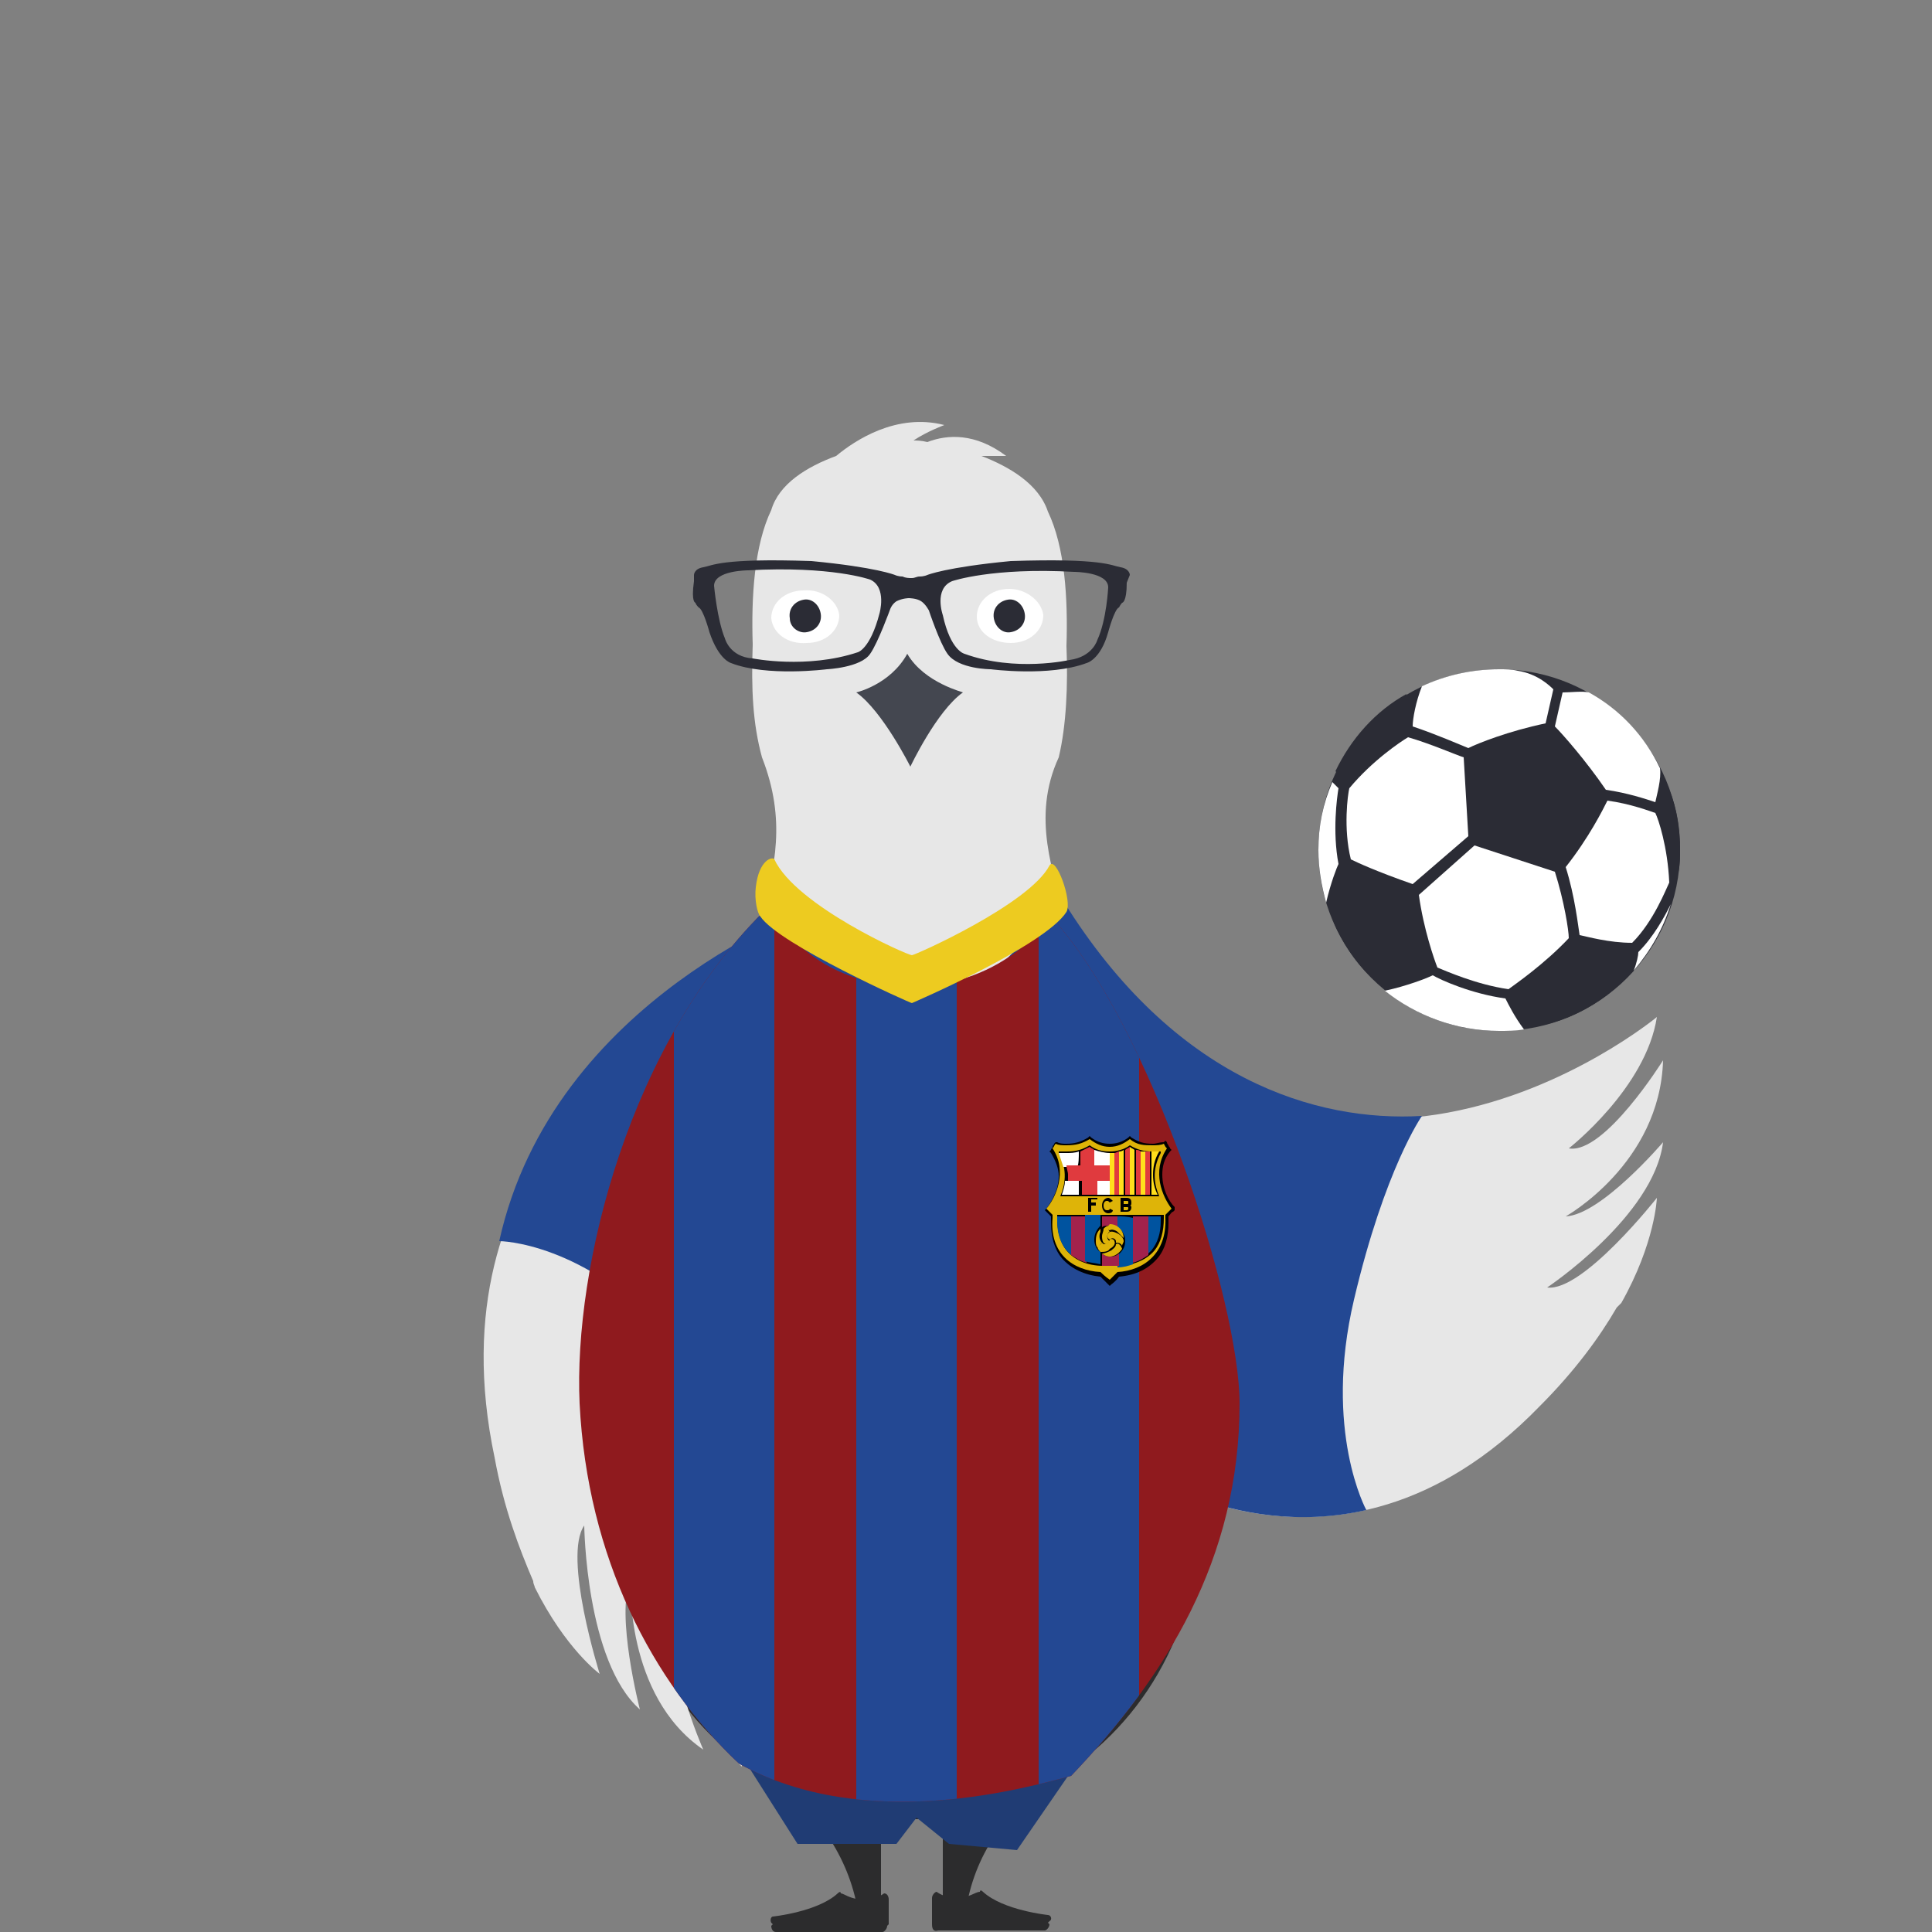 <?xml version="1.0" encoding="utf-8"?>
<!-- Generator: Adobe Illustrator 16.0.0, SVG Export Plug-In . SVG Version: 6.00 Build 0)  -->
<!DOCTYPE svg PUBLIC "-//W3C//DTD SVG 1.1//EN" "http://www.w3.org/Graphics/SVG/1.1/DTD/svg11.dtd">
<svg version="1.1" id="Layer_1" xmlns="http://www.w3.org/2000/svg" xmlns:xlink="http://www.w3.org/1999/xlink" x="0px" y="0px"
	 width="125px" height="125px" viewBox="0 0 125 125" enable-background="new 0 0 125 125" xml:space="preserve">
<rect x="0" y="0" width="125" height="125" fill="#808080" stroke="none"/>
<circle fill="#2B2C35" cx="97" cy="55" r="11.7"/>
<path fill="#2C2C2D" d="M67.9,115.3L67.9,115.3c5.8-3.3,9.7-9.7,9.7-17.2c0-10.8-8.4-19.5-18.7-19.5c-10.3,0-18.7,8.7-18.7,19.5
	c0,7.4,3.9,13.9,9.8,17.2l0,0c2.8,1.8,4.9,4.8,5.5,8.3c0.1-0.1,0.7-0.4,1.5,0v-6c0.7,0.1,1.3,0.1,2,0.1c0.7,0,1.3,0,2-0.1v6
	c0.8-0.4,1.4-0.1,1.5,0C63,120.1,65.1,117.1,67.9,115.3z"/>
<path fill="none" stroke="#CDCCCC" stroke-width="0.479" stroke-miterlimit="10" d="M55.9,122.5"/>
<path fill="#E7E7E7" d="M69,41.8c0.1-3.1-0.1-6.4-1.2-8.7c-0.6-1.8-2.5-2.9-4.3-3.6c0.8,0,1.6,0,1.6,0c-2-1.5-3.8-1.4-5.1-0.9
	c-0.4-0.1-0.7-0.1-0.9-0.1c0.9-0.6,2-1,2-1c-3.1-0.8-5.8,1-7,2c-1.9,0.7-3.7,1.8-4.2,3.5c-1.1,2.3-1.3,5.6-1.2,8.7
	c-0.1,2.9,0,5.1,0.6,7.3c1.6,4.1,0.8,7.1,0,10.3l9.8,18.8v0.1l9.8-18.8c-0.7-2.9-2.2-6.5-0.4-10.4C69,46.9,69.1,44.3,69,41.8z"/>
<path fill="#FFFFFF" d="M54.3,39.8c0,1-0.9,1.8-2.1,1.8C51,41.7,50,41,49.9,40c0-1,0.9-1.8,2.1-1.8C53.2,38.1,54.2,38.9,54.3,39.8z"
	/>
<path fill="#2B2C35" d="M53.1,39.7c0.1,0.6-0.3,1.1-0.9,1.2c-0.5,0.1-1.1-0.3-1.1-0.9c-0.1-0.6,0.3-1.1,0.9-1.2
	C52.5,38.7,53,39.1,53.1,39.7z"/>
<path fill="#FFFFFF" d="M67.5,39.8c0,1-0.9,1.8-2.1,1.8c-1.2,0-2.2-0.7-2.2-1.7c0-1,0.9-1.8,2.1-1.8C66.4,38.1,67.4,38.9,67.5,39.8z
	"/>
<path fill="#2B2C35" d="M66.3,39.7c0.1,0.6-0.3,1.1-0.9,1.2c-0.5,0.1-1-0.3-1.1-0.9c-0.1-0.6,0.3-1.1,0.9-1.2
	C65.7,38.7,66.2,39.1,66.3,39.7z"/>
<path fill="#2B2C35" d="M73.1,37.2c0,0,0-0.4-0.6-0.5c-0.6-0.1-1.1-0.6-7.1-0.4c-4.2,0.4-5.4,0.9-5.4,0.9s-0.2,0.1-0.5,0.1
	c-0.2,0-0.3,0.1-0.5,0.1c-0.2,0-0.4,0-0.6-0.1c-0.3,0-0.5-0.1-0.5-0.1s-1.2-0.5-5.4-0.9c-5.9-0.2-6.4,0.3-7,0.4
	c-0.6,0.1-0.6,0.5-0.6,0.5l0,0.4C44.7,39,45,39,45,39c0,0.1,0.2,0.3,0.2,0.3c0.3,0.1,0.7,1.6,0.7,1.6c0.6,1.8,1.4,2,1.4,2
	c2.3,0.9,6.2,0.4,6.2,0.4s2.2-0.1,2.8-1c0.5-0.7,1.3-2.9,1.3-2.9s0.1-0.3,0.4-0.5c0.4-0.2,0.8-0.2,0.8-0.2s0.5,0,0.8,0.2
	c0.3,0.2,0.5,0.6,0.5,0.6s0.7,2.1,1.2,2.8c0.7,1,2.8,1,2.8,1s3.8,0.5,6.2-0.4c0,0,0.9-0.2,1.4-2c0,0,0.4-1.5,0.7-1.6
	c0,0,0.1-0.2,0.2-0.3c0,0,0.3,0,0.3-1.3L73.1,37.2z M56.9,39.7c-0.6,2.3-1.4,2.5-1.4,2.5c-3.3,1.1-6.8,0.4-6.8,0.4
	c-1.5-0.1-1.8-1.3-1.8-1.3c-0.5-1.2-0.7-3.4-0.7-3.4c0-1,2.2-1,2.2-1c5.4-0.3,7.9,0.6,7.9,0.6C57.4,38,56.9,39.7,56.9,39.7z
	 M71,41.4c0,0-0.3,1.1-1.8,1.3c0,0-3.5,0.8-6.8-0.4c0,0-0.9-0.2-1.4-2.5c0,0-0.6-1.7,0.6-2.2c0,0,2.6-0.9,7.9-0.6c0,0,2.2,0,2.2,1
	C71.7,38,71.6,40.1,71,41.4z"/>
<path fill="#444750" d="M58.7,42.3c-1.1,2-3.3,2.5-3.3,2.5c1.7,1.2,3.5,4.8,3.5,4.8s1.7-3.6,3.4-4.8C62.4,44.8,59.8,44.2,58.7,42.3z
	"/>
<polygon fill="#203C74" points="48.3,114.1 51.6,119.3 58,119.3 59.3,117.6 61.4,119.3 65.8,119.7 70,113.6 47.1,112.4 "/>
<g>
	<path fill="#E7E7E7" d="M104.9,84.3c2.2-3.9,2.3-6.8,2.3-6.8s-4.8,6.1-7.1,5.8c0,0,6.9-4.6,7.5-9.4c0,0-4,4.7-6.3,4.8
		c0,0,6.1-3.4,6.3-10.1c0,0-3.8,6.1-6.1,5.7c0,0,5-3.9,5.7-8.5c0,0-22.9,19-39.5-7.5l-2,19.3l6.9,16.9c0,0,13.7,10.2,27-3.5
		c0,0,0,0,0,0c2.3-2.3,3.9-4.5,5-6.4C104.8,84.4,104.9,84.3,104.9,84.3C105,84.2,105,84.2,104.9,84.3z"/>
	<path fill="#234893" d="M88.4,97.7c-8.8,2-15.7-3.2-15.7-3.2L58.5,68.8l10.3-10.5C76,69.9,85.2,72.6,92,72.2c0,0-2.4,3.4-4.4,11.9
		C85.6,92.6,88.4,97.7,88.4,97.7z"/>
</g>
<g>
	<path fill="#E7E7E7" d="M34.6,102.7c2,4,4.2,5.6,4.2,5.6s-2.4-7.6-1-9.6c0,0,0.1,8.8,3.6,11.9c0,0-1.6-6.2-0.6-8.4
		c0,0-0.4,7.5,4.7,11c0,0-2.9-6.6-1.4-8.6c0,0,0.6,6.6,3.9,9.7c0,0-4.2-29,25.1-31.2L59.7,69.3l-16.8-2.1c0,0-15,7.7-10.9,27.1
		c0,0,0,0,0,0c0.6,3.3,1.6,5.9,2.5,8C34.5,102.5,34.6,102.6,34.6,102.7C34.6,102.7,34.6,102.7,34.6,102.7z"/>
	<path fill="#234893" d="M32.3,80.3c3.5-15.8,20.5-21.7,20.5-21.7l9.9,7.3l10.4,17.2c-12.8,0.9-19.3,7-22.4,13.6c0,0-1.5-4-7.2-10.1
		C37.8,80.3,32.3,80.3,32.3,80.3z"/>
</g>
<path fill="#8F1A1E" d="M59,63.8c-7,0-9.2-5.2-9.2-5.2C40.7,67.3,37.1,82,37.5,90.8c0.5,10,4.7,18,10.3,23.3
	c8.3,4.6,18.8,1.5,21.5,0.8c6.1-6.4,10.9-14,10.9-24.1c0-6.5-5.7-24.4-12.2-31.5C68,59.3,65.1,63.8,59,63.8z"/>
<g>
	<g>
		<g>
			<defs>
				<path id="SVGID_1_" d="M59,63.8c-7,0-9.2-5.2-9.2-5.2C40.7,67.3,37.1,82,37.5,90.8c0.5,10,4.7,18,10.3,23.3
					c8.3,4.6,18.8,1.5,21.5,0.8c6.1-6.4,10.9-14,10.9-24.1c0-6.5-5.7-24.4-12.2-31.5C68,59.3,65.1,63.8,59,63.8z"/>
			</defs>
			<clipPath id="SVGID_2_">
				<use xlink:href="#SVGID_1_"  overflow="visible"/>
			</clipPath>
			<g clip-path="url(#SVGID_2_)">
				<rect x="43.6" y="47" fill="#234893" width="6.5" height="81.3"/>
				<rect x="55.4" y="47" fill="#234893" width="6.5" height="81.3"/>
				<rect x="67.2" y="47" fill="#234893" width="6.5" height="81.3"/>
			</g>
		</g>
	</g>
</g>
<path fill="#EDCB20" d="M59,64.9c-0.1,0-8.6-3.8-9.8-5.6c-0.2-0.2-0.4-1.1-0.3-1.9c0.2-1.8,1.1-2,1.2-1.8c1.4,3,8.6,6.2,8.9,6.2
	c0.2,0,7.6-3.3,8.9-5.8c0.4-0.7,1.5,2.3,1.1,3C67.6,61.2,59,64.9,59,64.9z"/>
<g>
	<path d="M73,73.6c-0.4,0.3-0.8,0.4-1.2,0.4c-0.4,0-0.8-0.1-1.2-0.4l-0.1-0.1l-0.1,0.1C69.9,73.9,69.5,74,69,74
		c-0.2,0-0.4,0-0.6-0.1l-0.1,0l-0.1,0.1c0,0.1-0.1,0.1-0.1,0.2c0,0.1-0.1,0.1-0.1,0.2l-0.1,0.1l0.1,0.1c0.3,0.5,0.5,1,0.5,1.5
		c0,0.9-0.5,1.7-0.8,2.1l-0.1,0.1l0.1,0.1c0.1,0.1,0.2,0.2,0.3,0.3c0,0,0,0.1,0,0.1l0,0c0,0.1,0,0.2,0,0.3c0,0.9,0.2,1.7,0.7,2.3
		c0.6,0.7,1.5,1.1,2.5,1.2c0.3,0.3,0.5,0.5,0.5,0.5l0.1,0.1l0.1-0.1c0,0,0.3-0.2,0.5-0.5c1.1-0.1,1.9-0.5,2.5-1.2
		c0.5-0.6,0.7-1.4,0.7-2.3c0-0.1,0-0.2,0-0.3v0v0c0,0,0-0.1,0-0.1c0.1-0.1,0.2-0.3,0.3-0.3l0.1-0.1L76,78.1
		c-0.4-0.4-0.8-1.2-0.8-2.1c0-0.5,0.1-1,0.5-1.5l0.1-0.1l-0.1-0.1c0-0.1-0.1-0.1-0.1-0.2c0,0-0.1-0.1-0.1-0.2l-0.1-0.1l-0.1,0.1
		C75,73.9,74.8,74,74.6,74c-0.6,0-0.9-0.1-1.4-0.4l-0.1-0.1L73,73.6L73,73.6z"/>
	<path fill="#DEB408" d="M71.8,82.8c0,0-0.3-0.2-0.6-0.5c-1.8-0.1-3.3-1.2-3.1-3.5c0-0.1,0-0.1,0-0.2c-0.1-0.1-0.3-0.3-0.4-0.4
		c0.6-0.7,1.4-2.4,0.4-3.9c0.1-0.1,0.1-0.2,0.2-0.3c0.2,0.1,0.4,0.1,0.7,0.1c0.6,0,1-0.1,1.5-0.4c0.4,0.3,0.8,0.5,1.3,0.5
		c0.5,0,0.9-0.2,1.3-0.5c0.5,0.4,0.9,0.4,1.5,0.4c0.2,0,0.5,0,0.7-0.1c0.1,0.2,0.1,0.2,0.2,0.3c-1,1.5-0.3,3.1,0.3,3.9
		c-0.1,0.1-0.3,0.3-0.4,0.4c0,0.1,0,0.1,0,0.2c0.1,2.3-1.4,3.4-3.1,3.5C72.1,82.5,71.8,82.8,71.8,82.8L71.8,82.8z"/>
	<path d="M68.4,78.6L68.4,78.6l0,0.1l0,0.1c0,0.9,0.2,1.6,0.6,2.1c0.5,0.6,1.3,1,2.4,1h0c0.3,0,0.6,0,0.9,0c1,0,1.9-0.4,2.4-1
		c0.4-0.5,0.6-1.2,0.6-2.1c0,0,0-0.1,0-0.1l0-0.1h0L68.4,78.6L68.4,78.6z"/>
	<path fill="#00539F" d="M68.4,78.7C68.4,78.7,68.4,78.8,68.4,78.7l0,0.1c0,0.1,0,0.1,0,0.2c0,0.8,0.2,1.4,0.6,1.9
		c0.1,0.1,0.2,0.2,0.3,0.3v-2.5C68.8,78.7,68.4,78.7,68.4,78.7L68.4,78.7z"/>
	<path fill="#00539F" d="M75.1,78.8L75.1,78.8c0-0.1,0-0.1,0-0.1c0,0-0.4,0-0.9,0v2.5c0.1-0.1,0.2-0.2,0.3-0.3
		c0.4-0.5,0.6-1.1,0.6-1.9C75.1,79,75.1,78.9,75.1,78.8L75.1,78.8z"/>
	<path fill="#A2224C" d="M70.3,78.7c-0.4,0-0.7,0-1,0v2.5c0.3,0.2,0.6,0.4,1,0.5V78.7L70.3,78.7z"/>
	<path fill="#A2224C" d="M73.3,78.7v3c0.4-0.1,0.7-0.3,1-0.5v-2.5C74,78.7,73.6,78.7,73.3,78.7L73.3,78.7z"/>
	<path fill="#00539F" d="M70.8,80.2c0-0.4,0.2-0.7,0.4-0.9v-0.7c-0.3,0-0.7,0-1,0v3c0.3,0.1,0.6,0.1,1,0.2v-0.8
		C71,80.9,70.8,80.6,70.8,80.2L70.8,80.2z"/>
	<path fill="#00539F" d="M72.3,78.7v0.7c0.3,0.2,0.5,0.5,0.5,0.9s-0.2,0.7-0.5,0.9v0.8c0.4,0,0.7-0.1,1-0.2v-3
		C72.9,78.7,72.6,78.7,72.3,78.7L72.3,78.7z"/>
	<path fill="#A2224C" d="M72.3,79.4v-0.7c-0.3,0-0.7,0-1,0v0.7c0.1-0.1,0.3-0.1,0.5-0.1C72,79.2,72.1,79.3,72.3,79.4L72.3,79.4z"/>
	<path fill="#A2224C" d="M71.3,81.1v0.8c0,0,0,0,0.1,0h0c0.3,0,0.6,0,0.9,0c0,0,0,0,0.1,0v-0.8c-0.1,0.1-0.3,0.2-0.5,0.2
		C71.6,81.3,71.4,81.2,71.3,81.1L71.3,81.1z"/>
	<path fill="#DEB408" d="M71.3,80.4c-0.2-0.2-0.2-0.5-0.1-0.7c0-0.1,0-0.1,0-0.2c-0.2,0.2-0.3,0.4-0.3,0.8c0,0.1,0,0.3,0.1,0.4
		c0,0,0,0,0,0C71.1,80.6,71.2,80.5,71.3,80.4L71.3,80.4z"/>
	<path fill="#DEB408" d="M72.2,80.5c0,0.2-0.2,0.3-0.3,0.4c-0.2,0.1-0.4,0.2-0.6,0.2c0.1,0.1,0.3,0.2,0.5,0.2c0.3,0,0.6-0.2,0.8-0.5
		C72.5,80.5,72.3,80.4,72.2,80.5L72.2,80.5z"/>
	<path fill="#DEB408" d="M71.2,81c0.2,0,0.5,0,0.6-0.2c0.2-0.1,0.4-0.3,0.3-0.5c0-0.1-0.2-0.2-0.3-0.1c0,0.1-0.2,0.3-0.3,0.3
		c-0.1,0-0.1,0-0.2-0.1c-0.1,0.1-0.2,0.2-0.3,0.2c0,0,0,0,0,0C71,80.8,71.1,80.9,71.2,81L71.2,81z"/>
	<path fill="#DEB408" d="M71.8,79.6c0.1-0.1,0.4,0,0.5,0.1c0.1,0.1,0.3,0.3,0.4,0.4c0-0.5-0.4-0.9-0.9-0.9
		C71.6,79.4,71.7,79.6,71.8,79.6L71.8,79.6z"/>
	<path fill="#DEB408" d="M71.8,80.3c-0.2-0.1-0.2-0.4-0.1-0.5c0,0,0-0.1,0.1-0.1c-0.1-0.1-0.1-0.3,0-0.4c-0.2,0-0.3,0.1-0.4,0.2
		c0,0.2-0.1,0.3-0.1,0.5c0,0.3,0.1,0.5,0.3,0.5C71.6,80.5,71.7,80.4,71.8,80.3L71.8,80.3z"/>
	<path fill="#DEB408" d="M72.7,80.3c0-0.2-0.2-0.4-0.4-0.5c-0.2-0.1-0.5-0.2-0.6,0c-0.1,0.1-0.1,0.3,0.1,0.4c0.2-0.2,0.4,0,0.4,0.1
		c0,0,0,0.1,0,0.1c0.1,0,0.3,0,0.4,0.2C72.6,80.5,72.7,80.4,72.7,80.3L72.7,80.3z"/>
	<path d="M71,77.5h-0.6v0.9h0.2c0,0,0-0.4,0-0.4c0,0,0.3,0,0.3,0v-0.2c0,0-0.2,0-0.3,0c0,0,0-0.1,0-0.2c0,0,0.4,0,0.4,0L71,77.5
		L71,77.5L71,77.5z"/>
	<path d="M71.3,78c0,0.3,0.2,0.5,0.4,0.5c0.2,0,0.3-0.1,0.3-0.2l0,0l-0.2-0.1l0,0c0,0.1-0.1,0.1-0.2,0.1c-0.1,0-0.2-0.1-0.2-0.3
		c0-0.2,0.1-0.3,0.2-0.3c0.1,0,0.1,0,0.2,0.1l0,0l0.2-0.1l0,0c-0.1-0.1-0.2-0.2-0.3-0.2C71.5,77.5,71.3,77.7,71.3,78L71.3,78z"/>
	<path d="M73.1,78c0.1,0,0.1-0.1,0.1-0.2c0-0.2-0.1-0.3-0.3-0.3h-0.4h0v0.9h0.4c0.2,0,0.3-0.1,0.3-0.3C73.2,78.1,73.2,78,73.1,78
		L73.1,78z M72.7,77.7c0,0,0.2,0,0.2,0c0.1,0,0.1,0,0.1,0.1c0,0.1,0,0.1-0.1,0.1c0,0-0.2,0-0.2,0C72.7,77.9,72.7,77.7,72.7,77.7
		L72.7,77.7z M72.9,78.3c0,0-0.2,0-0.2,0c0,0,0-0.2,0-0.2c0,0,0.2,0,0.2,0c0.1,0,0.1,0,0.1,0.1C73,78.2,73,78.3,72.9,78.3L72.9,78.3
		z"/>
	<path d="M73.1,74.1c-0.4,0.3-0.9,0.4-1.3,0.4c-0.5,0-0.9-0.1-1.3-0.4l0,0l0,0c-0.5,0.3-0.9,0.4-1.5,0.4c-0.1,0-0.3,0-0.4,0l-0.1,0
		l0,0.1c0.6,1.1,0.4,2.1,0.1,2.8l0,0H75l0,0c-0.3-0.7-0.5-1.7,0.1-2.8l0-0.1l-0.1,0c-0.1,0-0.3,0-0.4,0C74,74.5,73.6,74.4,73.1,74.1
		L73.1,74.1L73.1,74.1L73.1,74.1z"/>
	<path fill="#FFFFFF" d="M69.8,74.5c-0.3,0.1-0.5,0.1-0.9,0.1c-0.1,0-0.2,0-0.4,0c0.1,0.3,0.2,0.6,0.3,0.9c0.3,0,0.9,0,0.9,0
		C69.8,75.3,69.8,74.9,69.8,74.5L69.8,74.5z"/>
	<path fill="#FFFFFF" d="M71.8,75.4v-0.8c-0.3,0-0.7-0.1-1-0.2c0,0.4,0,1,0,1C70.8,75.4,71.3,75.4,71.8,75.4L71.8,75.4z"/>
	<path fill="#FFFFFF" d="M68.9,76.4c0,0.3-0.1,0.6-0.2,0.9c0,0,0.5,0,1.1,0c0-0.4,0-0.9,0-0.9C69.8,76.4,69.3,76.4,68.9,76.4
		L68.9,76.4z"/>
	<path fill="#FFFFFF" d="M70.8,77.3c0.3,0,0.6,0,1,0v-0.9c-0.5,0-1,0-1,0C70.8,76.4,70.8,76.9,70.8,77.3L70.8,77.3z"/>
	<path fill="#E03A3E" d="M70.8,75.4c0,0,0-0.6,0-1c-0.1-0.1-0.2-0.1-0.3-0.2c-0.2,0.1-0.4,0.2-0.6,0.3c0,0.4,0,0.9,0,0.9
		c0,0-0.6,0-0.9,0c0,0.2,0.1,0.4,0.1,0.6c0,0.2,0,0.3,0,0.4c0.4,0,0.9,0,0.9,0c0,0,0,0.5,0,0.9c0.3,0,0.6,0,1,0c0-0.4,0-0.9,0-0.9
		c0,0,0.5,0,1,0v-1C71.3,75.4,70.8,75.4,70.8,75.4L70.8,75.4z"/>
	<path fill="#FFDF1C" d="M73.1,74.2L73.1,74.2v3.1c0.1,0,0.2,0,0.3,0v-2.9C73.3,74.3,73.2,74.3,73.1,74.2L73.1,74.2z"/>
	<path fill="#FFDF1C" d="M72.4,74.5v2.8c0.1,0,0.2,0,0.3,0v-2.9C72.7,74.4,72.6,74.5,72.4,74.5L72.4,74.5z"/>
	<path fill="#FFDF1C" d="M71.8,74.6v2.7c0.1,0,0.2,0,0.3,0v-2.7C72,74.6,71.9,74.6,71.8,74.6L71.8,74.6z"/>
	<path fill="#FFDF1C" d="M73.8,74.5v2.8c0.1,0,0.2,0,0.3,0v-2.8C74,74.5,73.9,74.5,73.8,74.5L73.8,74.5z"/>
	<path fill="#FFDF1C" d="M74.6,76c0-0.5,0.1-1,0.4-1.5c-0.1,0-0.3,0-0.4,0c0,0-0.1,0-0.1,0v2.8c0.3,0,0.4,0,0.4,0
		C74.7,76.9,74.6,76.5,74.6,76L74.6,76z"/>
	<path fill="#E03A3E" d="M74.1,74.5v2.8c0.1,0,0.2,0,0.3,0v-2.8C74.3,74.5,74.2,74.5,74.1,74.5L74.1,74.5z"/>
	<path fill="#E03A3E" d="M72.1,74.6v2.7c0.1,0,0.2,0,0.3,0v-2.8C72.3,74.5,72.2,74.6,72.1,74.6L72.1,74.6z"/>
	<path fill="#E03A3E" d="M72.8,74.4v2.9c0.1,0,0.2,0,0.3,0v-3.1C73,74.3,72.9,74.3,72.8,74.4L72.8,74.4z"/>
	<path fill="#E03A3E" d="M73.5,74.4v2.9c0.1,0,0.2,0,0.3,0v-2.8C73.7,74.4,73.6,74.4,73.5,74.4L73.5,74.4z"/>
</g>
<g>
	<path fill="#2C2C2D" d="M60.3,124.5L60.3,124.5v-0.1v-1.6c0-0.2,0.2-0.4,0.3-0.4c0,0,0.5,0.4,1.3,0.4c0.8,0,1.2-0.4,1.5-0.4
		c0,0,0-0.2,0.2,0c1.3,1.2,4.2,1.5,4.2,1.5c0.2,0,0.3,0.3,0.1,0.4c0,0-0.1,0.1-0.1,0.1l0.1,0.1c0,0.2-0.2,0.4-0.3,0.4h-6.9
		C60.4,125,60.3,124.8,60.3,124.5L60.3,124.5z"/>
	<path fill="#2C2C2D" d="M57.4,124.6c0,0.2-0.2,0.4-0.3,0.4h-6.9c-0.2,0-0.3-0.2-0.3-0.4l0.1-0.1c0,0-0.1-0.1-0.1-0.1
		c-0.1-0.2,0-0.4,0.1-0.4c0,0,2.9-0.3,4.2-1.5c0.2-0.2,0.2,0,0.2,0c0.2,0,0.6,0.4,1.5,0.4c0.8,0,1.3-0.4,1.3-0.4
		c0.2,0,0.3,0.2,0.3,0.4v1.6l-0.1,0.1L57.4,124.6L57.4,124.6z"/>
</g>
<path fill="#2B2C35" d="M100.8,55.7L95.6,54l-0.3-5c0.6-0.3,2.6-1,4.8-1.5c0.4,0.5,2,2.1,3.2,4C103.1,52,102.2,53.8,100.8,55.7z"/>
<path fill="#FFFFFF" d="M87.3,51c1.5-1.8,3.3-3,3.8-3.3c1.4,0.4,3,1.1,3.6,1.3l0.3,5.1l-3.6,3.1c-2.3-0.8-3.6-1.4-4-1.6
	C86.9,53.6,87.2,51.4,87.3,51z"/>
<path fill="#2B2C35" d="M98.1,64.4c0.6-0.4,2.3-1.6,3.9-3.2c0.5,0.1,1.8,0.5,3.3,0.5c-0.1,0.6-0.4,1.7-1.1,2.5
	c-1.4,1.1-3,1.9-4.8,2.2C98.8,65.8,98.3,64.8,98.1,64.4z"/>
<path fill="#FFFFFF" d="M85.8,58.4c-0.3-1.1-0.5-2.2-0.5-3.4c0-1.6,0.3-3,0.9-4.4l0.4,0.4c-0.1,0.6-0.4,2.8,0,4.9
	C86.5,56.1,86.1,57.1,85.8,58.4z"/>
<path fill="#2B2C35" d="M100.8,44c0.2,0.1,0.4,0.1,0.6,0.2c-0.1,0-0.3,0-0.3,0C101,44.1,100.9,44,100.8,44z"/>
<path fill="#2B2C35" d="M90.7,47.1c-0.5,0.3-2.2,1.5-3.8,3.2l-0.5-0.4c1-2.1,2.6-3.9,4.6-5C90.8,45.9,90.7,46.7,90.7,47.1z"/>
<path fill="#FFFFFF" d="M95.4,54.7l5.2,1.7c0.6,1.9,0.9,3.8,0.9,4.3c-1.6,1.7-3.5,3-3.9,3.3c-2.1-0.3-4.1-1.2-4.6-1.4
	c-0.2-0.5-0.9-2.5-1.2-4.7L95.4,54.7z"/>
<path fill="#FFFFFF" d="M105.6,61c-1.5,0-2.9-0.4-3.4-0.5c-0.1-0.6-0.3-2.5-0.9-4.4c1.5-1.9,2.4-3.7,2.7-4.3
	c1.5,0.2,2.8,0.7,3.1,0.8c0.2,0.4,0.8,2.2,0.9,4.5C107.8,57.5,107,59.6,105.6,61z"/>
<path fill="#2B2C35" d="M87.2,56.3c0.6,0.3,1.9,0.8,3.9,1.6c0.3,2,0.9,3.9,1.2,4.6c-0.6,0.2-2,0.8-3.4,0.9c-1.1-1-2-2.3-2.6-3.7
	C86.5,58.1,86.9,56.9,87.2,56.3z"/>
<path fill="#FFFFFF" d="M100.5,44.6l-0.5,2.2c-2.4,0.5-4.4,1.3-5,1.6c-0.5-0.2-2.1-0.9-3.6-1.4c0-0.5,0.2-1.6,0.6-2.6
	c1.5-0.7,3.2-1.1,5-1.1c0.4,0,0.8,0,1.2,0.1C99.5,43.6,100.3,44.4,100.5,44.6z"/>
<path fill="#FFFFFF" d="M92.7,63.1c0.5,0.3,2.5,1.2,4.7,1.5c0.2,0.4,0.6,1.2,1.2,2c-0.5,0.1-1.1,0.1-1.6,0.1c-2.8,0-5.4-1-7.4-2.6
	C91,63.8,92.3,63.3,92.7,63.1z"/>
<path fill="#FFFFFF" d="M108.1,58.5c-0.5,1.6-1.3,3-2.4,4.3c0.2-0.5,0.3-1,0.3-1.2C107,60.6,107.7,59.3,108.1,58.5z"/>
<path fill="#FFFFFF" d="M107.1,51.9c-0.6-0.2-1.8-0.6-3.2-0.8c-1.3-1.9-2.8-3.6-3.3-4.1l0.5-2.2c0.5,0,1.3-0.1,1.7,0
	c2,1.1,3.6,2.8,4.6,4.9C107.5,50.4,107.2,51.4,107.1,51.9z"/>
<path fill="#2B2C35" d="M107.7,52.4c0.1-0.2,0.2-0.7,0.3-1.3c0.5,1.2,0.7,2.5,0.7,3.9c0,0.5,0,0.9-0.1,1.4
	C108.4,54.2,107.9,52.8,107.7,52.4z"/>
</svg>
